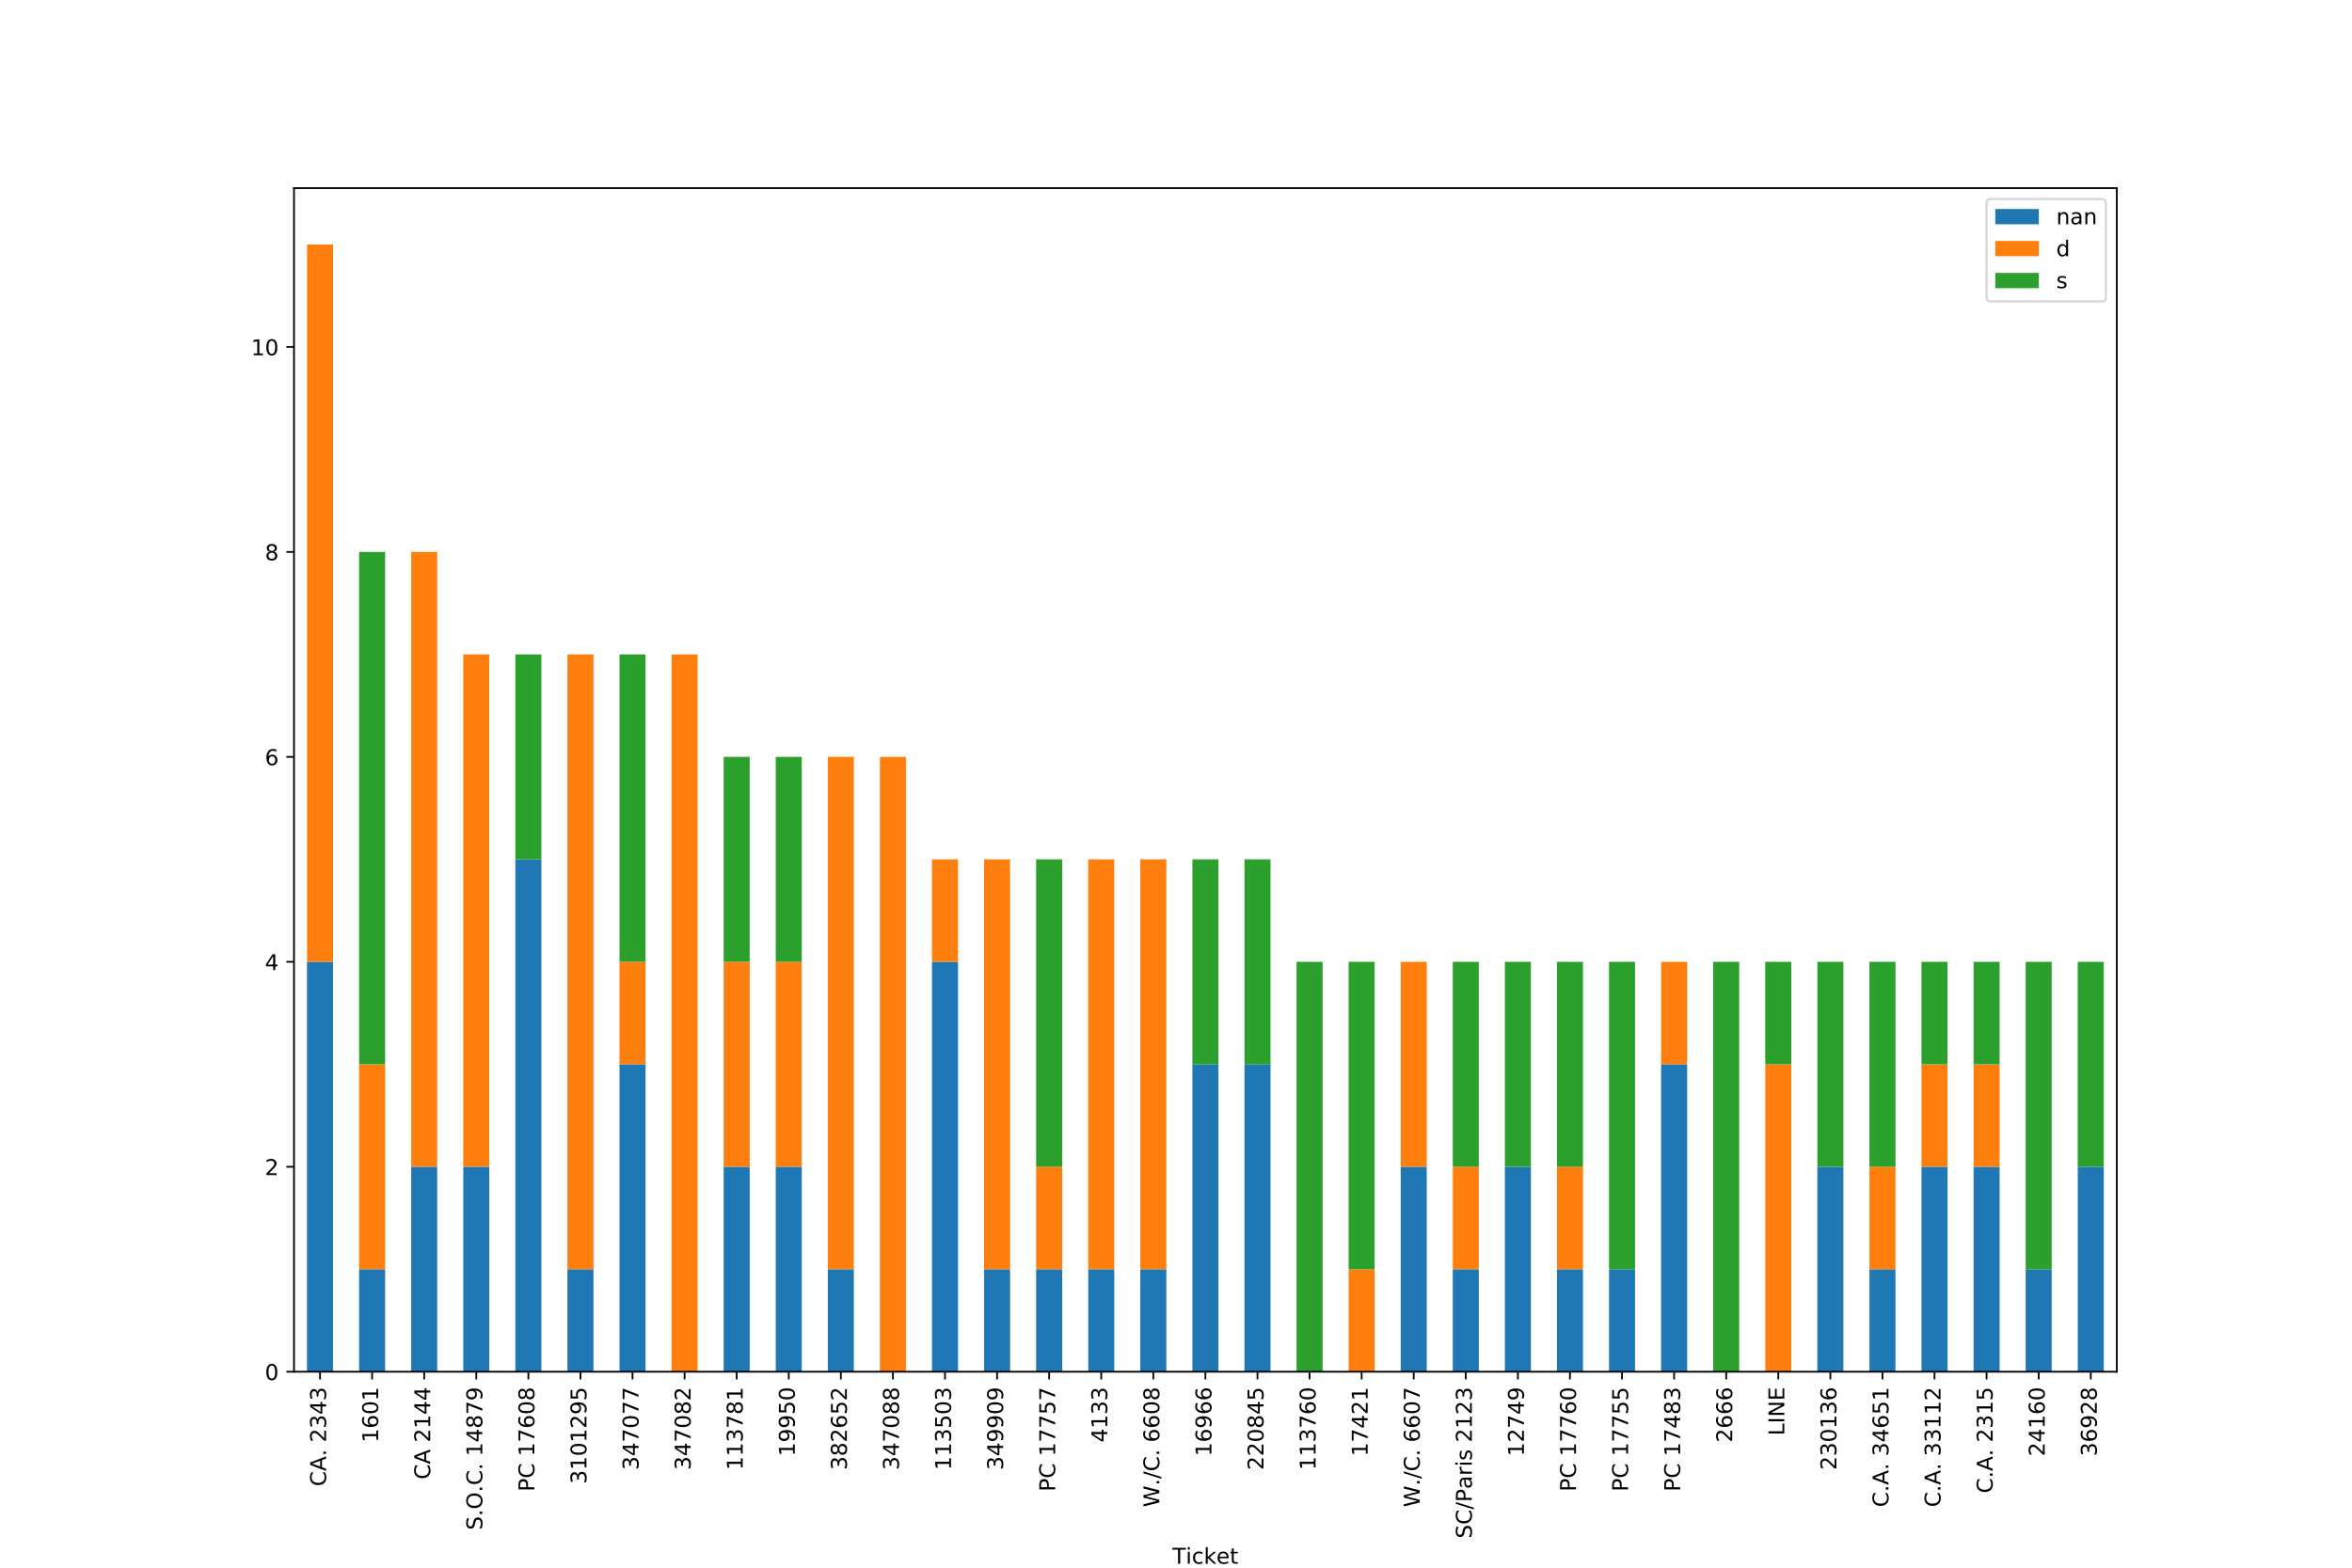 <?xml version="1.0" encoding="utf-8" standalone="no"?>
<!DOCTYPE svg PUBLIC "-//W3C//DTD SVG 1.1//EN"
  "http://www.w3.org/Graphics/SVG/1.1/DTD/svg11.dtd">
<!-- Created with matplotlib (https://matplotlib.org/) -->
<svg height="720pt" version="1.1" viewBox="0 0 1080 720" width="1080pt" xmlns="http://www.w3.org/2000/svg" xmlns:xlink="http://www.w3.org/1999/xlink">
 <defs>
  <style type="text/css">
*{stroke-linecap:butt;stroke-linejoin:round;}
  </style>
 </defs>
 <g id="figure_1">
  <g id="patch_1">
   <path d="M 0 720 
L 1080 720 
L 1080 0 
L 0 0 
z
" style="fill:#ffffff;"/>
  </g>
  <g id="axes_1">
   <g id="patch_2">
    <path d="M 135 630 
L 972 630 
L 972 86.4 
L 135 86.4 
z
" style="fill:#ffffff;"/>
   </g>
   <g id="patch_3">
    <path clip-path="url(#peeee3bb994)" d="M 140.979 630 
L 152.936 630 
L 152.936 441.74 
L 140.979 441.74 
z
" style="fill:#1f77b4;"/>
   </g>
   <g id="patch_4">
    <path clip-path="url(#peeee3bb994)" d="M 164.893 630 
L 176.85 630 
L 176.85 582.935 
L 164.893 582.935 
z
" style="fill:#1f77b4;"/>
   </g>
   <g id="patch_5">
    <path clip-path="url(#peeee3bb994)" d="M 188.807 630 
L 200.764 630 
L 200.764 535.87 
L 188.807 535.87 
z
" style="fill:#1f77b4;"/>
   </g>
   <g id="patch_6">
    <path clip-path="url(#peeee3bb994)" d="M 212.721 630 
L 224.679 630 
L 224.679 535.87 
L 212.721 535.87 
z
" style="fill:#1f77b4;"/>
   </g>
   <g id="patch_7">
    <path clip-path="url(#peeee3bb994)" d="M 236.636 630 
L 248.593 630 
L 248.593 394.675 
L 236.636 394.675 
z
" style="fill:#1f77b4;"/>
   </g>
   <g id="patch_8">
    <path clip-path="url(#peeee3bb994)" d="M 260.55 630 
L 272.507 630 
L 272.507 582.935 
L 260.55 582.935 
z
" style="fill:#1f77b4;"/>
   </g>
   <g id="patch_9">
    <path clip-path="url(#peeee3bb994)" d="M 284.464 630 
L 296.421 630 
L 296.421 488.805 
L 284.464 488.805 
z
" style="fill:#1f77b4;"/>
   </g>
   <g id="patch_10">
    <path clip-path="url(#peeee3bb994)" d="M 308.379 630 
L 320.336 630 
L 320.336 630 
L 308.379 630 
z
" style="fill:#1f77b4;"/>
   </g>
   <g id="patch_11">
    <path clip-path="url(#peeee3bb994)" d="M 332.293 630 
L 344.25 630 
L 344.25 535.87 
L 332.293 535.87 
z
" style="fill:#1f77b4;"/>
   </g>
   <g id="patch_12">
    <path clip-path="url(#peeee3bb994)" d="M 356.207 630 
L 368.164 630 
L 368.164 535.87 
L 356.207 535.87 
z
" style="fill:#1f77b4;"/>
   </g>
   <g id="patch_13">
    <path clip-path="url(#peeee3bb994)" d="M 380.121 630 
L 392.079 630 
L 392.079 582.935 
L 380.121 582.935 
z
" style="fill:#1f77b4;"/>
   </g>
   <g id="patch_14">
    <path clip-path="url(#peeee3bb994)" d="M 404.036 630 
L 415.993 630 
L 415.993 630 
L 404.036 630 
z
" style="fill:#1f77b4;"/>
   </g>
   <g id="patch_15">
    <path clip-path="url(#peeee3bb994)" d="M 427.95 630 
L 439.907 630 
L 439.907 441.74 
L 427.95 441.74 
z
" style="fill:#1f77b4;"/>
   </g>
   <g id="patch_16">
    <path clip-path="url(#peeee3bb994)" d="M 451.864 630 
L 463.821 630 
L 463.821 582.935 
L 451.864 582.935 
z
" style="fill:#1f77b4;"/>
   </g>
   <g id="patch_17">
    <path clip-path="url(#peeee3bb994)" d="M 475.779 630 
L 487.736 630 
L 487.736 582.935 
L 475.779 582.935 
z
" style="fill:#1f77b4;"/>
   </g>
   <g id="patch_18">
    <path clip-path="url(#peeee3bb994)" d="M 499.693 630 
L 511.65 630 
L 511.65 582.935 
L 499.693 582.935 
z
" style="fill:#1f77b4;"/>
   </g>
   <g id="patch_19">
    <path clip-path="url(#peeee3bb994)" d="M 523.607 630 
L 535.564 630 
L 535.564 582.935 
L 523.607 582.935 
z
" style="fill:#1f77b4;"/>
   </g>
   <g id="patch_20">
    <path clip-path="url(#peeee3bb994)" d="M 547.521 630 
L 559.479 630 
L 559.479 488.805 
L 547.521 488.805 
z
" style="fill:#1f77b4;"/>
   </g>
   <g id="patch_21">
    <path clip-path="url(#peeee3bb994)" d="M 571.436 630 
L 583.393 630 
L 583.393 488.805 
L 571.436 488.805 
z
" style="fill:#1f77b4;"/>
   </g>
   <g id="patch_22">
    <path clip-path="url(#peeee3bb994)" d="M 595.35 630 
L 607.307 630 
L 607.307 630 
L 595.35 630 
z
" style="fill:#1f77b4;"/>
   </g>
   <g id="patch_23">
    <path clip-path="url(#peeee3bb994)" d="M 619.264 630 
L 631.221 630 
L 631.221 630 
L 619.264 630 
z
" style="fill:#1f77b4;"/>
   </g>
   <g id="patch_24">
    <path clip-path="url(#peeee3bb994)" d="M 643.179 630 
L 655.136 630 
L 655.136 535.87 
L 643.179 535.87 
z
" style="fill:#1f77b4;"/>
   </g>
   <g id="patch_25">
    <path clip-path="url(#peeee3bb994)" d="M 667.093 630 
L 679.05 630 
L 679.05 582.935 
L 667.093 582.935 
z
" style="fill:#1f77b4;"/>
   </g>
   <g id="patch_26">
    <path clip-path="url(#peeee3bb994)" d="M 691.007 630 
L 702.964 630 
L 702.964 535.87 
L 691.007 535.87 
z
" style="fill:#1f77b4;"/>
   </g>
   <g id="patch_27">
    <path clip-path="url(#peeee3bb994)" d="M 714.921 630 
L 726.879 630 
L 726.879 582.935 
L 714.921 582.935 
z
" style="fill:#1f77b4;"/>
   </g>
   <g id="patch_28">
    <path clip-path="url(#peeee3bb994)" d="M 738.836 630 
L 750.793 630 
L 750.793 582.935 
L 738.836 582.935 
z
" style="fill:#1f77b4;"/>
   </g>
   <g id="patch_29">
    <path clip-path="url(#peeee3bb994)" d="M 762.75 630 
L 774.707 630 
L 774.707 488.805 
L 762.75 488.805 
z
" style="fill:#1f77b4;"/>
   </g>
   <g id="patch_30">
    <path clip-path="url(#peeee3bb994)" d="M 786.664 630 
L 798.621 630 
L 798.621 630 
L 786.664 630 
z
" style="fill:#1f77b4;"/>
   </g>
   <g id="patch_31">
    <path clip-path="url(#peeee3bb994)" d="M 810.579 630 
L 822.536 630 
L 822.536 630 
L 810.579 630 
z
" style="fill:#1f77b4;"/>
   </g>
   <g id="patch_32">
    <path clip-path="url(#peeee3bb994)" d="M 834.493 630 
L 846.45 630 
L 846.45 535.87 
L 834.493 535.87 
z
" style="fill:#1f77b4;"/>
   </g>
   <g id="patch_33">
    <path clip-path="url(#peeee3bb994)" d="M 858.407 630 
L 870.364 630 
L 870.364 582.935 
L 858.407 582.935 
z
" style="fill:#1f77b4;"/>
   </g>
   <g id="patch_34">
    <path clip-path="url(#peeee3bb994)" d="M 882.321 630 
L 894.279 630 
L 894.279 535.87 
L 882.321 535.87 
z
" style="fill:#1f77b4;"/>
   </g>
   <g id="patch_35">
    <path clip-path="url(#peeee3bb994)" d="M 906.236 630 
L 918.193 630 
L 918.193 535.87 
L 906.236 535.87 
z
" style="fill:#1f77b4;"/>
   </g>
   <g id="patch_36">
    <path clip-path="url(#peeee3bb994)" d="M 930.15 630 
L 942.107 630 
L 942.107 582.935 
L 930.15 582.935 
z
" style="fill:#1f77b4;"/>
   </g>
   <g id="patch_37">
    <path clip-path="url(#peeee3bb994)" d="M 954.064 630 
L 966.021 630 
L 966.021 535.87 
L 954.064 535.87 
z
" style="fill:#1f77b4;"/>
   </g>
   <g id="patch_38">
    <path clip-path="url(#peeee3bb994)" d="M 140.979 441.74 
L 152.936 441.74 
L 152.936 112.286 
L 140.979 112.286 
z
" style="fill:#ff7f0e;"/>
   </g>
   <g id="patch_39">
    <path clip-path="url(#peeee3bb994)" d="M 164.893 582.935 
L 176.85 582.935 
L 176.85 488.805 
L 164.893 488.805 
z
" style="fill:#ff7f0e;"/>
   </g>
   <g id="patch_40">
    <path clip-path="url(#peeee3bb994)" d="M 188.807 535.87 
L 200.764 535.87 
L 200.764 253.481 
L 188.807 253.481 
z
" style="fill:#ff7f0e;"/>
   </g>
   <g id="patch_41">
    <path clip-path="url(#peeee3bb994)" d="M 212.721 535.87 
L 224.679 535.87 
L 224.679 300.545 
L 212.721 300.545 
z
" style="fill:#ff7f0e;"/>
   </g>
   <g id="patch_42">
    <path clip-path="url(#peeee3bb994)" d="M 236.636 630 
L 248.593 630 
L 248.593 630 
L 236.636 630 
z
" style="fill:#ff7f0e;"/>
   </g>
   <g id="patch_43">
    <path clip-path="url(#peeee3bb994)" d="M 260.55 582.935 
L 272.507 582.935 
L 272.507 300.545 
L 260.55 300.545 
z
" style="fill:#ff7f0e;"/>
   </g>
   <g id="patch_44">
    <path clip-path="url(#peeee3bb994)" d="M 284.464 488.805 
L 296.421 488.805 
L 296.421 441.74 
L 284.464 441.74 
z
" style="fill:#ff7f0e;"/>
   </g>
   <g id="patch_45">
    <path clip-path="url(#peeee3bb994)" d="M 308.379 630 
L 320.336 630 
L 320.336 300.545 
L 308.379 300.545 
z
" style="fill:#ff7f0e;"/>
   </g>
   <g id="patch_46">
    <path clip-path="url(#peeee3bb994)" d="M 332.293 535.87 
L 344.25 535.87 
L 344.25 441.74 
L 332.293 441.74 
z
" style="fill:#ff7f0e;"/>
   </g>
   <g id="patch_47">
    <path clip-path="url(#peeee3bb994)" d="M 356.207 535.87 
L 368.164 535.87 
L 368.164 441.74 
L 356.207 441.74 
z
" style="fill:#ff7f0e;"/>
   </g>
   <g id="patch_48">
    <path clip-path="url(#peeee3bb994)" d="M 380.121 582.935 
L 392.079 582.935 
L 392.079 347.61 
L 380.121 347.61 
z
" style="fill:#ff7f0e;"/>
   </g>
   <g id="patch_49">
    <path clip-path="url(#peeee3bb994)" d="M 404.036 630 
L 415.993 630 
L 415.993 347.61 
L 404.036 347.61 
z
" style="fill:#ff7f0e;"/>
   </g>
   <g id="patch_50">
    <path clip-path="url(#peeee3bb994)" d="M 427.95 441.74 
L 439.907 441.74 
L 439.907 394.675 
L 427.95 394.675 
z
" style="fill:#ff7f0e;"/>
   </g>
   <g id="patch_51">
    <path clip-path="url(#peeee3bb994)" d="M 451.864 582.935 
L 463.821 582.935 
L 463.821 394.675 
L 451.864 394.675 
z
" style="fill:#ff7f0e;"/>
   </g>
   <g id="patch_52">
    <path clip-path="url(#peeee3bb994)" d="M 475.779 582.935 
L 487.736 582.935 
L 487.736 535.87 
L 475.779 535.87 
z
" style="fill:#ff7f0e;"/>
   </g>
   <g id="patch_53">
    <path clip-path="url(#peeee3bb994)" d="M 499.693 582.935 
L 511.65 582.935 
L 511.65 394.675 
L 499.693 394.675 
z
" style="fill:#ff7f0e;"/>
   </g>
   <g id="patch_54">
    <path clip-path="url(#peeee3bb994)" d="M 523.607 582.935 
L 535.564 582.935 
L 535.564 394.675 
L 523.607 394.675 
z
" style="fill:#ff7f0e;"/>
   </g>
   <g id="patch_55">
    <path clip-path="url(#peeee3bb994)" d="M 547.521 630 
L 559.479 630 
L 559.479 630 
L 547.521 630 
z
" style="fill:#ff7f0e;"/>
   </g>
   <g id="patch_56">
    <path clip-path="url(#peeee3bb994)" d="M 571.436 630 
L 583.393 630 
L 583.393 630 
L 571.436 630 
z
" style="fill:#ff7f0e;"/>
   </g>
   <g id="patch_57">
    <path clip-path="url(#peeee3bb994)" d="M 595.35 630 
L 607.307 630 
L 607.307 630 
L 595.35 630 
z
" style="fill:#ff7f0e;"/>
   </g>
   <g id="patch_58">
    <path clip-path="url(#peeee3bb994)" d="M 619.264 630 
L 631.221 630 
L 631.221 582.935 
L 619.264 582.935 
z
" style="fill:#ff7f0e;"/>
   </g>
   <g id="patch_59">
    <path clip-path="url(#peeee3bb994)" d="M 643.179 535.87 
L 655.136 535.87 
L 655.136 441.74 
L 643.179 441.74 
z
" style="fill:#ff7f0e;"/>
   </g>
   <g id="patch_60">
    <path clip-path="url(#peeee3bb994)" d="M 667.093 582.935 
L 679.05 582.935 
L 679.05 535.87 
L 667.093 535.87 
z
" style="fill:#ff7f0e;"/>
   </g>
   <g id="patch_61">
    <path clip-path="url(#peeee3bb994)" d="M 691.007 630 
L 702.964 630 
L 702.964 630 
L 691.007 630 
z
" style="fill:#ff7f0e;"/>
   </g>
   <g id="patch_62">
    <path clip-path="url(#peeee3bb994)" d="M 714.921 582.935 
L 726.879 582.935 
L 726.879 535.87 
L 714.921 535.87 
z
" style="fill:#ff7f0e;"/>
   </g>
   <g id="patch_63">
    <path clip-path="url(#peeee3bb994)" d="M 738.836 630 
L 750.793 630 
L 750.793 630 
L 738.836 630 
z
" style="fill:#ff7f0e;"/>
   </g>
   <g id="patch_64">
    <path clip-path="url(#peeee3bb994)" d="M 762.75 488.805 
L 774.707 488.805 
L 774.707 441.74 
L 762.75 441.74 
z
" style="fill:#ff7f0e;"/>
   </g>
   <g id="patch_65">
    <path clip-path="url(#peeee3bb994)" d="M 786.664 630 
L 798.621 630 
L 798.621 630 
L 786.664 630 
z
" style="fill:#ff7f0e;"/>
   </g>
   <g id="patch_66">
    <path clip-path="url(#peeee3bb994)" d="M 810.579 630 
L 822.536 630 
L 822.536 488.805 
L 810.579 488.805 
z
" style="fill:#ff7f0e;"/>
   </g>
   <g id="patch_67">
    <path clip-path="url(#peeee3bb994)" d="M 834.493 630 
L 846.45 630 
L 846.45 630 
L 834.493 630 
z
" style="fill:#ff7f0e;"/>
   </g>
   <g id="patch_68">
    <path clip-path="url(#peeee3bb994)" d="M 858.407 582.935 
L 870.364 582.935 
L 870.364 535.87 
L 858.407 535.87 
z
" style="fill:#ff7f0e;"/>
   </g>
   <g id="patch_69">
    <path clip-path="url(#peeee3bb994)" d="M 882.321 535.87 
L 894.279 535.87 
L 894.279 488.805 
L 882.321 488.805 
z
" style="fill:#ff7f0e;"/>
   </g>
   <g id="patch_70">
    <path clip-path="url(#peeee3bb994)" d="M 906.236 535.87 
L 918.193 535.87 
L 918.193 488.805 
L 906.236 488.805 
z
" style="fill:#ff7f0e;"/>
   </g>
   <g id="patch_71">
    <path clip-path="url(#peeee3bb994)" d="M 930.15 630 
L 942.107 630 
L 942.107 630 
L 930.15 630 
z
" style="fill:#ff7f0e;"/>
   </g>
   <g id="patch_72">
    <path clip-path="url(#peeee3bb994)" d="M 954.064 630 
L 966.021 630 
L 966.021 630 
L 954.064 630 
z
" style="fill:#ff7f0e;"/>
   </g>
   <g id="patch_73">
    <path clip-path="url(#peeee3bb994)" d="M 140.979 630 
L 152.936 630 
L 152.936 630 
L 140.979 630 
z
" style="fill:#2ca02c;"/>
   </g>
   <g id="patch_74">
    <path clip-path="url(#peeee3bb994)" d="M 164.893 488.805 
L 176.85 488.805 
L 176.85 253.481 
L 164.893 253.481 
z
" style="fill:#2ca02c;"/>
   </g>
   <g id="patch_75">
    <path clip-path="url(#peeee3bb994)" d="M 188.807 630 
L 200.764 630 
L 200.764 630 
L 188.807 630 
z
" style="fill:#2ca02c;"/>
   </g>
   <g id="patch_76">
    <path clip-path="url(#peeee3bb994)" d="M 212.721 630 
L 224.679 630 
L 224.679 630 
L 212.721 630 
z
" style="fill:#2ca02c;"/>
   </g>
   <g id="patch_77">
    <path clip-path="url(#peeee3bb994)" d="M 236.636 394.675 
L 248.593 394.675 
L 248.593 300.545 
L 236.636 300.545 
z
" style="fill:#2ca02c;"/>
   </g>
   <g id="patch_78">
    <path clip-path="url(#peeee3bb994)" d="M 260.55 630 
L 272.507 630 
L 272.507 630 
L 260.55 630 
z
" style="fill:#2ca02c;"/>
   </g>
   <g id="patch_79">
    <path clip-path="url(#peeee3bb994)" d="M 284.464 441.74 
L 296.421 441.74 
L 296.421 300.545 
L 284.464 300.545 
z
" style="fill:#2ca02c;"/>
   </g>
   <g id="patch_80">
    <path clip-path="url(#peeee3bb994)" d="M 308.379 630 
L 320.336 630 
L 320.336 630 
L 308.379 630 
z
" style="fill:#2ca02c;"/>
   </g>
   <g id="patch_81">
    <path clip-path="url(#peeee3bb994)" d="M 332.293 441.74 
L 344.25 441.74 
L 344.25 347.61 
L 332.293 347.61 
z
" style="fill:#2ca02c;"/>
   </g>
   <g id="patch_82">
    <path clip-path="url(#peeee3bb994)" d="M 356.207 441.74 
L 368.164 441.74 
L 368.164 347.61 
L 356.207 347.61 
z
" style="fill:#2ca02c;"/>
   </g>
   <g id="patch_83">
    <path clip-path="url(#peeee3bb994)" d="M 380.121 630 
L 392.079 630 
L 392.079 630 
L 380.121 630 
z
" style="fill:#2ca02c;"/>
   </g>
   <g id="patch_84">
    <path clip-path="url(#peeee3bb994)" d="M 404.036 630 
L 415.993 630 
L 415.993 630 
L 404.036 630 
z
" style="fill:#2ca02c;"/>
   </g>
   <g id="patch_85">
    <path clip-path="url(#peeee3bb994)" d="M 427.95 630 
L 439.907 630 
L 439.907 630 
L 427.95 630 
z
" style="fill:#2ca02c;"/>
   </g>
   <g id="patch_86">
    <path clip-path="url(#peeee3bb994)" d="M 451.864 630 
L 463.821 630 
L 463.821 630 
L 451.864 630 
z
" style="fill:#2ca02c;"/>
   </g>
   <g id="patch_87">
    <path clip-path="url(#peeee3bb994)" d="M 475.779 535.87 
L 487.736 535.87 
L 487.736 394.675 
L 475.779 394.675 
z
" style="fill:#2ca02c;"/>
   </g>
   <g id="patch_88">
    <path clip-path="url(#peeee3bb994)" d="M 499.693 630 
L 511.65 630 
L 511.65 630 
L 499.693 630 
z
" style="fill:#2ca02c;"/>
   </g>
   <g id="patch_89">
    <path clip-path="url(#peeee3bb994)" d="M 523.607 630 
L 535.564 630 
L 535.564 630 
L 523.607 630 
z
" style="fill:#2ca02c;"/>
   </g>
   <g id="patch_90">
    <path clip-path="url(#peeee3bb994)" d="M 547.521 488.805 
L 559.479 488.805 
L 559.479 394.675 
L 547.521 394.675 
z
" style="fill:#2ca02c;"/>
   </g>
   <g id="patch_91">
    <path clip-path="url(#peeee3bb994)" d="M 571.436 488.805 
L 583.393 488.805 
L 583.393 394.675 
L 571.436 394.675 
z
" style="fill:#2ca02c;"/>
   </g>
   <g id="patch_92">
    <path clip-path="url(#peeee3bb994)" d="M 595.35 630 
L 607.307 630 
L 607.307 441.74 
L 595.35 441.74 
z
" style="fill:#2ca02c;"/>
   </g>
   <g id="patch_93">
    <path clip-path="url(#peeee3bb994)" d="M 619.264 582.935 
L 631.221 582.935 
L 631.221 441.74 
L 619.264 441.74 
z
" style="fill:#2ca02c;"/>
   </g>
   <g id="patch_94">
    <path clip-path="url(#peeee3bb994)" d="M 643.179 630 
L 655.136 630 
L 655.136 630 
L 643.179 630 
z
" style="fill:#2ca02c;"/>
   </g>
   <g id="patch_95">
    <path clip-path="url(#peeee3bb994)" d="M 667.093 535.87 
L 679.05 535.87 
L 679.05 441.74 
L 667.093 441.74 
z
" style="fill:#2ca02c;"/>
   </g>
   <g id="patch_96">
    <path clip-path="url(#peeee3bb994)" d="M 691.007 535.87 
L 702.964 535.87 
L 702.964 441.74 
L 691.007 441.74 
z
" style="fill:#2ca02c;"/>
   </g>
   <g id="patch_97">
    <path clip-path="url(#peeee3bb994)" d="M 714.921 535.87 
L 726.879 535.87 
L 726.879 441.74 
L 714.921 441.74 
z
" style="fill:#2ca02c;"/>
   </g>
   <g id="patch_98">
    <path clip-path="url(#peeee3bb994)" d="M 738.836 582.935 
L 750.793 582.935 
L 750.793 441.74 
L 738.836 441.74 
z
" style="fill:#2ca02c;"/>
   </g>
   <g id="patch_99">
    <path clip-path="url(#peeee3bb994)" d="M 762.75 630 
L 774.707 630 
L 774.707 630 
L 762.75 630 
z
" style="fill:#2ca02c;"/>
   </g>
   <g id="patch_100">
    <path clip-path="url(#peeee3bb994)" d="M 786.664 630 
L 798.621 630 
L 798.621 441.74 
L 786.664 441.74 
z
" style="fill:#2ca02c;"/>
   </g>
   <g id="patch_101">
    <path clip-path="url(#peeee3bb994)" d="M 810.579 488.805 
L 822.536 488.805 
L 822.536 441.74 
L 810.579 441.74 
z
" style="fill:#2ca02c;"/>
   </g>
   <g id="patch_102">
    <path clip-path="url(#peeee3bb994)" d="M 834.493 535.87 
L 846.45 535.87 
L 846.45 441.74 
L 834.493 441.74 
z
" style="fill:#2ca02c;"/>
   </g>
   <g id="patch_103">
    <path clip-path="url(#peeee3bb994)" d="M 858.407 535.87 
L 870.364 535.87 
L 870.364 441.74 
L 858.407 441.74 
z
" style="fill:#2ca02c;"/>
   </g>
   <g id="patch_104">
    <path clip-path="url(#peeee3bb994)" d="M 882.321 488.805 
L 894.279 488.805 
L 894.279 441.74 
L 882.321 441.74 
z
" style="fill:#2ca02c;"/>
   </g>
   <g id="patch_105">
    <path clip-path="url(#peeee3bb994)" d="M 906.236 488.805 
L 918.193 488.805 
L 918.193 441.74 
L 906.236 441.74 
z
" style="fill:#2ca02c;"/>
   </g>
   <g id="patch_106">
    <path clip-path="url(#peeee3bb994)" d="M 930.15 582.935 
L 942.107 582.935 
L 942.107 441.74 
L 930.15 441.74 
z
" style="fill:#2ca02c;"/>
   </g>
   <g id="patch_107">
    <path clip-path="url(#peeee3bb994)" d="M 954.064 535.87 
L 966.021 535.87 
L 966.021 441.74 
L 954.064 441.74 
z
" style="fill:#2ca02c;"/>
   </g>
   <g id="matplotlib.axis_1">
    <g id="xtick_1">
     <g id="line2d_1">
      <defs>
       <path d="M 0 0 
L 0 3.5 
" id="m4a9b3bbbd6" style="stroke:#000000;stroke-width:0.8;"/>
      </defs>
      <g>
       <use style="stroke:#000000;stroke-width:0.8;" x="146.957" xlink:href="#m4a9b3bbbd6" y="630"/>
      </g>
     </g>
     <g id="text_1">
      <!-- CA. 2343 -->
      <defs>
       <path d="M 64.406 67.281 
L 64.406 56.891 
Q 59.422 61.531 53.781 63.812 
Q 48.141 66.109 41.797 66.109 
Q 29.297 66.109 22.656 58.469 
Q 16.016 50.828 16.016 36.375 
Q 16.016 21.969 22.656 14.328 
Q 29.297 6.688 41.797 6.688 
Q 48.141 6.688 53.781 8.984 
Q 59.422 11.281 64.406 15.922 
L 64.406 5.609 
Q 59.234 2.094 53.438 0.328 
Q 47.656 -1.422 41.219 -1.422 
Q 24.656 -1.422 15.125 8.703 
Q 5.609 18.844 5.609 36.375 
Q 5.609 53.953 15.125 64.078 
Q 24.656 74.219 41.219 74.219 
Q 47.75 74.219 53.531 72.484 
Q 59.328 70.75 64.406 67.281 
z
" id="DejaVuSans-67"/>
       <path d="M 34.188 63.188 
L 20.797 26.906 
L 47.609 26.906 
z
M 28.609 72.906 
L 39.797 72.906 
L 67.578 0 
L 57.328 0 
L 50.688 18.703 
L 17.828 18.703 
L 11.188 0 
L 0.781 0 
z
" id="DejaVuSans-65"/>
       <path d="M 10.688 12.406 
L 21 12.406 
L 21 0 
L 10.688 0 
z
" id="DejaVuSans-46"/>
       <path id="DejaVuSans-32"/>
       <path d="M 19.188 8.297 
L 53.609 8.297 
L 53.609 0 
L 7.328 0 
L 7.328 8.297 
Q 12.938 14.109 22.625 23.891 
Q 32.328 33.688 34.812 36.531 
Q 39.547 41.844 41.422 45.531 
Q 43.312 49.219 43.312 52.781 
Q 43.312 58.594 39.234 62.25 
Q 35.156 65.922 28.609 65.922 
Q 23.969 65.922 18.812 64.312 
Q 13.672 62.703 7.812 59.422 
L 7.812 69.391 
Q 13.766 71.781 18.938 73 
Q 24.125 74.219 28.422 74.219 
Q 39.75 74.219 46.484 68.547 
Q 53.219 62.891 53.219 53.422 
Q 53.219 48.922 51.531 44.891 
Q 49.859 40.875 45.406 35.406 
Q 44.188 33.984 37.641 27.219 
Q 31.109 20.453 19.188 8.297 
z
" id="DejaVuSans-50"/>
       <path d="M 40.578 39.312 
Q 47.656 37.797 51.625 33 
Q 55.609 28.219 55.609 21.188 
Q 55.609 10.406 48.188 4.484 
Q 40.766 -1.422 27.094 -1.422 
Q 22.516 -1.422 17.656 -0.516 
Q 12.797 0.391 7.625 2.203 
L 7.625 11.719 
Q 11.719 9.328 16.594 8.109 
Q 21.484 6.891 26.812 6.891 
Q 36.078 6.891 40.938 10.547 
Q 45.797 14.203 45.797 21.188 
Q 45.797 27.641 41.281 31.266 
Q 36.766 34.906 28.719 34.906 
L 20.219 34.906 
L 20.219 43.016 
L 29.109 43.016 
Q 36.375 43.016 40.234 45.922 
Q 44.094 48.828 44.094 54.297 
Q 44.094 59.906 40.109 62.906 
Q 36.141 65.922 28.719 65.922 
Q 24.656 65.922 20.016 65.031 
Q 15.375 64.156 9.812 62.312 
L 9.812 71.094 
Q 15.438 72.656 20.344 73.438 
Q 25.25 74.219 29.594 74.219 
Q 40.828 74.219 47.359 69.109 
Q 53.906 64.016 53.906 55.328 
Q 53.906 49.266 50.438 45.094 
Q 46.969 40.922 40.578 39.312 
z
" id="DejaVuSans-51"/>
       <path d="M 37.797 64.312 
L 12.891 25.391 
L 37.797 25.391 
z
M 35.203 72.906 
L 47.609 72.906 
L 47.609 25.391 
L 58.016 25.391 
L 58.016 17.188 
L 47.609 17.188 
L 47.609 0 
L 37.797 0 
L 37.797 17.188 
L 4.891 17.188 
L 4.891 26.703 
z
" id="DejaVuSans-52"/>
      </defs>
      <g transform="translate(149.717 682.628)rotate(-90)scale(0.1 -0.1)">
       <use xlink:href="#DejaVuSans-67"/>
       <use x="69.824" xlink:href="#DejaVuSans-65"/>
       <use x="138.217" xlink:href="#DejaVuSans-46"/>
       <use x="170.004" xlink:href="#DejaVuSans-32"/>
       <use x="201.791" xlink:href="#DejaVuSans-50"/>
       <use x="265.414" xlink:href="#DejaVuSans-51"/>
       <use x="329.037" xlink:href="#DejaVuSans-52"/>
       <use x="392.66" xlink:href="#DejaVuSans-51"/>
      </g>
     </g>
    </g>
    <g id="xtick_2">
     <g id="line2d_2">
      <g>
       <use style="stroke:#000000;stroke-width:0.8;" x="170.871" xlink:href="#m4a9b3bbbd6" y="630"/>
      </g>
     </g>
     <g id="text_2">
      <!-- 1601 -->
      <defs>
       <path d="M 12.406 8.297 
L 28.516 8.297 
L 28.516 63.922 
L 10.984 60.406 
L 10.984 69.391 
L 28.422 72.906 
L 38.281 72.906 
L 38.281 8.297 
L 54.391 8.297 
L 54.391 0 
L 12.406 0 
z
" id="DejaVuSans-49"/>
       <path d="M 33.016 40.375 
Q 26.375 40.375 22.484 35.828 
Q 18.609 31.297 18.609 23.391 
Q 18.609 15.531 22.484 10.953 
Q 26.375 6.391 33.016 6.391 
Q 39.656 6.391 43.531 10.953 
Q 47.406 15.531 47.406 23.391 
Q 47.406 31.297 43.531 35.828 
Q 39.656 40.375 33.016 40.375 
z
M 52.594 71.297 
L 52.594 62.312 
Q 48.875 64.062 45.094 64.984 
Q 41.312 65.922 37.594 65.922 
Q 27.828 65.922 22.672 59.328 
Q 17.531 52.734 16.797 39.406 
Q 19.672 43.656 24.016 45.922 
Q 28.375 48.188 33.594 48.188 
Q 44.578 48.188 50.953 41.516 
Q 57.328 34.859 57.328 23.391 
Q 57.328 12.156 50.688 5.359 
Q 44.047 -1.422 33.016 -1.422 
Q 20.359 -1.422 13.672 8.266 
Q 6.984 17.969 6.984 36.375 
Q 6.984 53.656 15.188 63.938 
Q 23.391 74.219 37.203 74.219 
Q 40.922 74.219 44.703 73.484 
Q 48.484 72.75 52.594 71.297 
z
" id="DejaVuSans-54"/>
       <path d="M 31.781 66.406 
Q 24.172 66.406 20.328 58.906 
Q 16.5 51.422 16.5 36.375 
Q 16.5 21.391 20.328 13.891 
Q 24.172 6.391 31.781 6.391 
Q 39.453 6.391 43.281 13.891 
Q 47.125 21.391 47.125 36.375 
Q 47.125 51.422 43.281 58.906 
Q 39.453 66.406 31.781 66.406 
z
M 31.781 74.219 
Q 44.047 74.219 50.516 64.516 
Q 56.984 54.828 56.984 36.375 
Q 56.984 17.969 50.516 8.266 
Q 44.047 -1.422 31.781 -1.422 
Q 19.531 -1.422 13.062 8.266 
Q 6.594 17.969 6.594 36.375 
Q 6.594 54.828 13.062 64.516 
Q 19.531 74.219 31.781 74.219 
z
" id="DejaVuSans-48"/>
      </defs>
      <g transform="translate(173.631 662.45)rotate(-90)scale(0.1 -0.1)">
       <use xlink:href="#DejaVuSans-49"/>
       <use x="63.623" xlink:href="#DejaVuSans-54"/>
       <use x="127.246" xlink:href="#DejaVuSans-48"/>
       <use x="190.869" xlink:href="#DejaVuSans-49"/>
      </g>
     </g>
    </g>
    <g id="xtick_3">
     <g id="line2d_3">
      <g>
       <use style="stroke:#000000;stroke-width:0.8;" x="194.786" xlink:href="#m4a9b3bbbd6" y="630"/>
      </g>
     </g>
     <g id="text_3">
      <!-- CA 2144 -->
      <g transform="translate(197.545 679.452)rotate(-90)scale(0.1 -0.1)">
       <use xlink:href="#DejaVuSans-67"/>
       <use x="69.824" xlink:href="#DejaVuSans-65"/>
       <use x="138.232" xlink:href="#DejaVuSans-32"/>
       <use x="170.02" xlink:href="#DejaVuSans-50"/>
       <use x="233.643" xlink:href="#DejaVuSans-49"/>
       <use x="297.266" xlink:href="#DejaVuSans-52"/>
       <use x="360.889" xlink:href="#DejaVuSans-52"/>
      </g>
     </g>
    </g>
    <g id="xtick_4">
     <g id="line2d_4">
      <g>
       <use style="stroke:#000000;stroke-width:0.8;" x="218.7" xlink:href="#m4a9b3bbbd6" y="630"/>
      </g>
     </g>
     <g id="text_4">
      <!-- S.O.C. 14879 -->
      <defs>
       <path d="M 53.516 70.516 
L 53.516 60.891 
Q 47.906 63.578 42.922 64.891 
Q 37.938 66.219 33.297 66.219 
Q 25.25 66.219 20.875 63.094 
Q 16.5 59.969 16.5 54.203 
Q 16.5 49.359 19.406 46.891 
Q 22.312 44.438 30.422 42.922 
L 36.375 41.703 
Q 47.406 39.594 52.656 34.297 
Q 57.906 29 57.906 20.125 
Q 57.906 9.516 50.797 4.047 
Q 43.703 -1.422 29.984 -1.422 
Q 24.812 -1.422 18.969 -0.25 
Q 13.141 0.922 6.891 3.219 
L 6.891 13.375 
Q 12.891 10.016 18.656 8.297 
Q 24.422 6.594 29.984 6.594 
Q 38.422 6.594 43.016 9.906 
Q 47.609 13.234 47.609 19.391 
Q 47.609 24.75 44.312 27.781 
Q 41.016 30.812 33.5 32.328 
L 27.484 33.5 
Q 16.453 35.688 11.516 40.375 
Q 6.594 45.062 6.594 53.422 
Q 6.594 63.094 13.406 68.656 
Q 20.219 74.219 32.172 74.219 
Q 37.312 74.219 42.625 73.281 
Q 47.953 72.359 53.516 70.516 
z
" id="DejaVuSans-83"/>
       <path d="M 39.406 66.219 
Q 28.656 66.219 22.328 58.203 
Q 16.016 50.203 16.016 36.375 
Q 16.016 22.609 22.328 14.594 
Q 28.656 6.594 39.406 6.594 
Q 50.141 6.594 56.422 14.594 
Q 62.703 22.609 62.703 36.375 
Q 62.703 50.203 56.422 58.203 
Q 50.141 66.219 39.406 66.219 
z
M 39.406 74.219 
Q 54.734 74.219 63.906 63.938 
Q 73.094 53.656 73.094 36.375 
Q 73.094 19.141 63.906 8.859 
Q 54.734 -1.422 39.406 -1.422 
Q 24.031 -1.422 14.812 8.828 
Q 5.609 19.094 5.609 36.375 
Q 5.609 53.656 14.812 63.938 
Q 24.031 74.219 39.406 74.219 
z
" id="DejaVuSans-79"/>
       <path d="M 31.781 34.625 
Q 24.75 34.625 20.719 30.859 
Q 16.703 27.094 16.703 20.516 
Q 16.703 13.922 20.719 10.156 
Q 24.75 6.391 31.781 6.391 
Q 38.812 6.391 42.859 10.172 
Q 46.922 13.969 46.922 20.516 
Q 46.922 27.094 42.891 30.859 
Q 38.875 34.625 31.781 34.625 
z
M 21.922 38.812 
Q 15.578 40.375 12.031 44.719 
Q 8.5 49.078 8.5 55.328 
Q 8.5 64.062 14.719 69.141 
Q 20.953 74.219 31.781 74.219 
Q 42.672 74.219 48.875 69.141 
Q 55.078 64.062 55.078 55.328 
Q 55.078 49.078 51.531 44.719 
Q 48 40.375 41.703 38.812 
Q 48.828 37.156 52.797 32.312 
Q 56.781 27.484 56.781 20.516 
Q 56.781 9.906 50.312 4.234 
Q 43.844 -1.422 31.781 -1.422 
Q 19.734 -1.422 13.25 4.234 
Q 6.781 9.906 6.781 20.516 
Q 6.781 27.484 10.781 32.312 
Q 14.797 37.156 21.922 38.812 
z
M 18.312 54.391 
Q 18.312 48.734 21.844 45.562 
Q 25.391 42.391 31.781 42.391 
Q 38.141 42.391 41.719 45.562 
Q 45.312 48.734 45.312 54.391 
Q 45.312 60.062 41.719 63.234 
Q 38.141 66.406 31.781 66.406 
Q 25.391 66.406 21.844 63.234 
Q 18.312 60.062 18.312 54.391 
z
" id="DejaVuSans-56"/>
       <path d="M 8.203 72.906 
L 55.078 72.906 
L 55.078 68.703 
L 28.609 0 
L 18.312 0 
L 43.219 64.594 
L 8.203 64.594 
z
" id="DejaVuSans-55"/>
       <path d="M 10.984 1.516 
L 10.984 10.5 
Q 14.703 8.734 18.5 7.812 
Q 22.312 6.891 25.984 6.891 
Q 35.75 6.891 40.891 13.453 
Q 46.047 20.016 46.781 33.406 
Q 43.953 29.203 39.594 26.953 
Q 35.25 24.703 29.984 24.703 
Q 19.047 24.703 12.672 31.312 
Q 6.297 37.938 6.297 49.422 
Q 6.297 60.641 12.938 67.422 
Q 19.578 74.219 30.609 74.219 
Q 43.266 74.219 49.922 64.516 
Q 56.594 54.828 56.594 36.375 
Q 56.594 19.141 48.406 8.859 
Q 40.234 -1.422 26.422 -1.422 
Q 22.703 -1.422 18.891 -0.688 
Q 15.094 0.047 10.984 1.516 
z
M 30.609 32.422 
Q 37.25 32.422 41.125 36.953 
Q 45.016 41.5 45.016 49.422 
Q 45.016 57.281 41.125 61.844 
Q 37.25 66.406 30.609 66.406 
Q 23.969 66.406 20.094 61.844 
Q 16.219 57.281 16.219 49.422 
Q 16.219 41.5 20.094 36.953 
Q 23.969 32.422 30.609 32.422 
z
" id="DejaVuSans-57"/>
      </defs>
      <g transform="translate(221.459 702.722)rotate(-90)scale(0.1 -0.1)">
       <use xlink:href="#DejaVuSans-83"/>
       <use x="63.477" xlink:href="#DejaVuSans-46"/>
       <use x="95.264" xlink:href="#DejaVuSans-79"/>
       <use x="173.912" xlink:href="#DejaVuSans-46"/>
       <use x="205.699" xlink:href="#DejaVuSans-67"/>
       <use x="275.523" xlink:href="#DejaVuSans-46"/>
       <use x="307.311" xlink:href="#DejaVuSans-32"/>
       <use x="339.098" xlink:href="#DejaVuSans-49"/>
       <use x="402.721" xlink:href="#DejaVuSans-52"/>
       <use x="466.344" xlink:href="#DejaVuSans-56"/>
       <use x="529.967" xlink:href="#DejaVuSans-55"/>
       <use x="593.59" xlink:href="#DejaVuSans-57"/>
      </g>
     </g>
    </g>
    <g id="xtick_5">
     <g id="line2d_5">
      <g>
       <use style="stroke:#000000;stroke-width:0.8;" x="242.614" xlink:href="#m4a9b3bbbd6" y="630"/>
      </g>
     </g>
     <g id="text_5">
      <!-- PC 17608 -->
      <defs>
       <path d="M 19.672 64.797 
L 19.672 37.406 
L 32.078 37.406 
Q 38.969 37.406 42.719 40.969 
Q 46.484 44.531 46.484 51.125 
Q 46.484 57.672 42.719 61.234 
Q 38.969 64.797 32.078 64.797 
z
M 9.812 72.906 
L 32.078 72.906 
Q 44.344 72.906 50.609 67.359 
Q 56.891 61.812 56.891 51.125 
Q 56.891 40.328 50.609 34.812 
Q 44.344 29.297 32.078 29.297 
L 19.672 29.297 
L 19.672 0 
L 9.812 0 
z
" id="DejaVuSans-80"/>
      </defs>
      <g transform="translate(245.374 685.003)rotate(-90)scale(0.1 -0.1)">
       <use xlink:href="#DejaVuSans-80"/>
       <use x="60.303" xlink:href="#DejaVuSans-67"/>
       <use x="130.127" xlink:href="#DejaVuSans-32"/>
       <use x="161.914" xlink:href="#DejaVuSans-49"/>
       <use x="225.537" xlink:href="#DejaVuSans-55"/>
       <use x="289.16" xlink:href="#DejaVuSans-54"/>
       <use x="352.783" xlink:href="#DejaVuSans-48"/>
       <use x="416.406" xlink:href="#DejaVuSans-56"/>
      </g>
     </g>
    </g>
    <g id="xtick_6">
     <g id="line2d_6">
      <g>
       <use style="stroke:#000000;stroke-width:0.8;" x="266.529" xlink:href="#m4a9b3bbbd6" y="630"/>
      </g>
     </g>
     <g id="text_6">
      <!-- 3101295 -->
      <defs>
       <path d="M 10.797 72.906 
L 49.516 72.906 
L 49.516 64.594 
L 19.828 64.594 
L 19.828 46.734 
Q 21.969 47.469 24.109 47.828 
Q 26.266 48.188 28.422 48.188 
Q 40.625 48.188 47.75 41.5 
Q 54.891 34.812 54.891 23.391 
Q 54.891 11.625 47.562 5.094 
Q 40.234 -1.422 26.906 -1.422 
Q 22.312 -1.422 17.547 -0.641 
Q 12.797 0.141 7.719 1.703 
L 7.719 11.625 
Q 12.109 9.234 16.797 8.062 
Q 21.484 6.891 26.703 6.891 
Q 35.156 6.891 40.078 11.328 
Q 45.016 15.766 45.016 23.391 
Q 45.016 31 40.078 35.438 
Q 35.156 39.891 26.703 39.891 
Q 22.75 39.891 18.812 39.016 
Q 14.891 38.141 10.797 36.281 
z
" id="DejaVuSans-53"/>
      </defs>
      <g transform="translate(269.288 681.538)rotate(-90)scale(0.1 -0.1)">
       <use xlink:href="#DejaVuSans-51"/>
       <use x="63.623" xlink:href="#DejaVuSans-49"/>
       <use x="127.246" xlink:href="#DejaVuSans-48"/>
       <use x="190.869" xlink:href="#DejaVuSans-49"/>
       <use x="254.492" xlink:href="#DejaVuSans-50"/>
       <use x="318.115" xlink:href="#DejaVuSans-57"/>
       <use x="381.738" xlink:href="#DejaVuSans-53"/>
      </g>
     </g>
    </g>
    <g id="xtick_7">
     <g id="line2d_7">
      <g>
       <use style="stroke:#000000;stroke-width:0.8;" x="290.443" xlink:href="#m4a9b3bbbd6" y="630"/>
      </g>
     </g>
     <g id="text_7">
      <!-- 347077 -->
      <g transform="translate(293.202 675.175)rotate(-90)scale(0.1 -0.1)">
       <use xlink:href="#DejaVuSans-51"/>
       <use x="63.623" xlink:href="#DejaVuSans-52"/>
       <use x="127.246" xlink:href="#DejaVuSans-55"/>
       <use x="190.869" xlink:href="#DejaVuSans-48"/>
       <use x="254.492" xlink:href="#DejaVuSans-55"/>
       <use x="318.115" xlink:href="#DejaVuSans-55"/>
      </g>
     </g>
    </g>
    <g id="xtick_8">
     <g id="line2d_8">
      <g>
       <use style="stroke:#000000;stroke-width:0.8;" x="314.357" xlink:href="#m4a9b3bbbd6" y="630"/>
      </g>
     </g>
     <g id="text_8">
      <!-- 347082 -->
      <g transform="translate(317.117 675.175)rotate(-90)scale(0.1 -0.1)">
       <use xlink:href="#DejaVuSans-51"/>
       <use x="63.623" xlink:href="#DejaVuSans-52"/>
       <use x="127.246" xlink:href="#DejaVuSans-55"/>
       <use x="190.869" xlink:href="#DejaVuSans-48"/>
       <use x="254.492" xlink:href="#DejaVuSans-56"/>
       <use x="318.115" xlink:href="#DejaVuSans-50"/>
      </g>
     </g>
    </g>
    <g id="xtick_9">
     <g id="line2d_9">
      <g>
       <use style="stroke:#000000;stroke-width:0.8;" x="338.271" xlink:href="#m4a9b3bbbd6" y="630"/>
      </g>
     </g>
     <g id="text_9">
      <!-- 113781 -->
      <g transform="translate(341.031 675.175)rotate(-90)scale(0.1 -0.1)">
       <use xlink:href="#DejaVuSans-49"/>
       <use x="63.623" xlink:href="#DejaVuSans-49"/>
       <use x="127.246" xlink:href="#DejaVuSans-51"/>
       <use x="190.869" xlink:href="#DejaVuSans-55"/>
       <use x="254.492" xlink:href="#DejaVuSans-56"/>
       <use x="318.115" xlink:href="#DejaVuSans-49"/>
      </g>
     </g>
    </g>
    <g id="xtick_10">
     <g id="line2d_10">
      <g>
       <use style="stroke:#000000;stroke-width:0.8;" x="362.186" xlink:href="#m4a9b3bbbd6" y="630"/>
      </g>
     </g>
     <g id="text_10">
      <!-- 19950 -->
      <g transform="translate(364.945 668.812)rotate(-90)scale(0.1 -0.1)">
       <use xlink:href="#DejaVuSans-49"/>
       <use x="63.623" xlink:href="#DejaVuSans-57"/>
       <use x="127.246" xlink:href="#DejaVuSans-57"/>
       <use x="190.869" xlink:href="#DejaVuSans-53"/>
       <use x="254.492" xlink:href="#DejaVuSans-48"/>
      </g>
     </g>
    </g>
    <g id="xtick_11">
     <g id="line2d_11">
      <g>
       <use style="stroke:#000000;stroke-width:0.8;" x="386.1" xlink:href="#m4a9b3bbbd6" y="630"/>
      </g>
     </g>
     <g id="text_11">
      <!-- 382652 -->
      <g transform="translate(388.859 675.175)rotate(-90)scale(0.1 -0.1)">
       <use xlink:href="#DejaVuSans-51"/>
       <use x="63.623" xlink:href="#DejaVuSans-56"/>
       <use x="127.246" xlink:href="#DejaVuSans-50"/>
       <use x="190.869" xlink:href="#DejaVuSans-54"/>
       <use x="254.492" xlink:href="#DejaVuSans-53"/>
       <use x="318.115" xlink:href="#DejaVuSans-50"/>
      </g>
     </g>
    </g>
    <g id="xtick_12">
     <g id="line2d_12">
      <g>
       <use style="stroke:#000000;stroke-width:0.8;" x="410.014" xlink:href="#m4a9b3bbbd6" y="630"/>
      </g>
     </g>
     <g id="text_12">
      <!-- 347088 -->
      <g transform="translate(412.774 675.175)rotate(-90)scale(0.1 -0.1)">
       <use xlink:href="#DejaVuSans-51"/>
       <use x="63.623" xlink:href="#DejaVuSans-52"/>
       <use x="127.246" xlink:href="#DejaVuSans-55"/>
       <use x="190.869" xlink:href="#DejaVuSans-48"/>
       <use x="254.492" xlink:href="#DejaVuSans-56"/>
       <use x="318.115" xlink:href="#DejaVuSans-56"/>
      </g>
     </g>
    </g>
    <g id="xtick_13">
     <g id="line2d_13">
      <g>
       <use style="stroke:#000000;stroke-width:0.8;" x="433.929" xlink:href="#m4a9b3bbbd6" y="630"/>
      </g>
     </g>
     <g id="text_13">
      <!-- 113503 -->
      <g transform="translate(436.688 675.175)rotate(-90)scale(0.1 -0.1)">
       <use xlink:href="#DejaVuSans-49"/>
       <use x="63.623" xlink:href="#DejaVuSans-49"/>
       <use x="127.246" xlink:href="#DejaVuSans-51"/>
       <use x="190.869" xlink:href="#DejaVuSans-53"/>
       <use x="254.492" xlink:href="#DejaVuSans-48"/>
       <use x="318.115" xlink:href="#DejaVuSans-51"/>
      </g>
     </g>
    </g>
    <g id="xtick_14">
     <g id="line2d_14">
      <g>
       <use style="stroke:#000000;stroke-width:0.8;" x="457.843" xlink:href="#m4a9b3bbbd6" y="630"/>
      </g>
     </g>
     <g id="text_14">
      <!-- 349909 -->
      <g transform="translate(460.602 675.175)rotate(-90)scale(0.1 -0.1)">
       <use xlink:href="#DejaVuSans-51"/>
       <use x="63.623" xlink:href="#DejaVuSans-52"/>
       <use x="127.246" xlink:href="#DejaVuSans-57"/>
       <use x="190.869" xlink:href="#DejaVuSans-57"/>
       <use x="254.492" xlink:href="#DejaVuSans-48"/>
       <use x="318.115" xlink:href="#DejaVuSans-57"/>
      </g>
     </g>
    </g>
    <g id="xtick_15">
     <g id="line2d_15">
      <g>
       <use style="stroke:#000000;stroke-width:0.8;" x="481.757" xlink:href="#m4a9b3bbbd6" y="630"/>
      </g>
     </g>
     <g id="text_15">
      <!-- PC 17757 -->
      <g transform="translate(484.517 685.003)rotate(-90)scale(0.1 -0.1)">
       <use xlink:href="#DejaVuSans-80"/>
       <use x="60.303" xlink:href="#DejaVuSans-67"/>
       <use x="130.127" xlink:href="#DejaVuSans-32"/>
       <use x="161.914" xlink:href="#DejaVuSans-49"/>
       <use x="225.537" xlink:href="#DejaVuSans-55"/>
       <use x="289.16" xlink:href="#DejaVuSans-55"/>
       <use x="352.783" xlink:href="#DejaVuSans-53"/>
       <use x="416.406" xlink:href="#DejaVuSans-55"/>
      </g>
     </g>
    </g>
    <g id="xtick_16">
     <g id="line2d_16">
      <g>
       <use style="stroke:#000000;stroke-width:0.8;" x="505.671" xlink:href="#m4a9b3bbbd6" y="630"/>
      </g>
     </g>
     <g id="text_16">
      <!-- 4133 -->
      <g transform="translate(508.431 662.45)rotate(-90)scale(0.1 -0.1)">
       <use xlink:href="#DejaVuSans-52"/>
       <use x="63.623" xlink:href="#DejaVuSans-49"/>
       <use x="127.246" xlink:href="#DejaVuSans-51"/>
       <use x="190.869" xlink:href="#DejaVuSans-51"/>
      </g>
     </g>
    </g>
    <g id="xtick_17">
     <g id="line2d_17">
      <g>
       <use style="stroke:#000000;stroke-width:0.8;" x="529.586" xlink:href="#m4a9b3bbbd6" y="630"/>
      </g>
     </g>
     <g id="text_17">
      <!-- W./C. 6608 -->
      <defs>
       <path d="M 3.328 72.906 
L 13.281 72.906 
L 28.609 11.281 
L 43.891 72.906 
L 54.984 72.906 
L 70.312 11.281 
L 85.594 72.906 
L 95.609 72.906 
L 77.297 0 
L 64.891 0 
L 49.516 63.281 
L 33.984 0 
L 21.578 0 
z
" id="DejaVuSans-87"/>
       <path d="M 25.391 72.906 
L 33.688 72.906 
L 8.297 -9.281 
L 0 -9.281 
z
" id="DejaVuSans-47"/>
      </defs>
      <g transform="translate(532.345 692.206)rotate(-90)scale(0.1 -0.1)">
       <use xlink:href="#DejaVuSans-87"/>
       <use x="98.705" xlink:href="#DejaVuSans-46"/>
       <use x="130.492" xlink:href="#DejaVuSans-47"/>
       <use x="164.184" xlink:href="#DejaVuSans-67"/>
       <use x="234.008" xlink:href="#DejaVuSans-46"/>
       <use x="265.795" xlink:href="#DejaVuSans-32"/>
       <use x="297.582" xlink:href="#DejaVuSans-54"/>
       <use x="361.205" xlink:href="#DejaVuSans-54"/>
       <use x="424.828" xlink:href="#DejaVuSans-48"/>
       <use x="488.451" xlink:href="#DejaVuSans-56"/>
      </g>
     </g>
    </g>
    <g id="xtick_18">
     <g id="line2d_18">
      <g>
       <use style="stroke:#000000;stroke-width:0.8;" x="553.5" xlink:href="#m4a9b3bbbd6" y="630"/>
      </g>
     </g>
     <g id="text_18">
      <!-- 16966 -->
      <g transform="translate(556.259 668.812)rotate(-90)scale(0.1 -0.1)">
       <use xlink:href="#DejaVuSans-49"/>
       <use x="63.623" xlink:href="#DejaVuSans-54"/>
       <use x="127.246" xlink:href="#DejaVuSans-57"/>
       <use x="190.869" xlink:href="#DejaVuSans-54"/>
       <use x="254.492" xlink:href="#DejaVuSans-54"/>
      </g>
     </g>
    </g>
    <g id="xtick_19">
     <g id="line2d_19">
      <g>
       <use style="stroke:#000000;stroke-width:0.8;" x="577.414" xlink:href="#m4a9b3bbbd6" y="630"/>
      </g>
     </g>
     <g id="text_19">
      <!-- 220845 -->
      <g transform="translate(580.174 675.175)rotate(-90)scale(0.1 -0.1)">
       <use xlink:href="#DejaVuSans-50"/>
       <use x="63.623" xlink:href="#DejaVuSans-50"/>
       <use x="127.246" xlink:href="#DejaVuSans-48"/>
       <use x="190.869" xlink:href="#DejaVuSans-56"/>
       <use x="254.492" xlink:href="#DejaVuSans-52"/>
       <use x="318.115" xlink:href="#DejaVuSans-53"/>
      </g>
     </g>
    </g>
    <g id="xtick_20">
     <g id="line2d_20">
      <g>
       <use style="stroke:#000000;stroke-width:0.8;" x="601.329" xlink:href="#m4a9b3bbbd6" y="630"/>
      </g>
     </g>
     <g id="text_20">
      <!-- 113760 -->
      <g transform="translate(604.088 675.175)rotate(-90)scale(0.1 -0.1)">
       <use xlink:href="#DejaVuSans-49"/>
       <use x="63.623" xlink:href="#DejaVuSans-49"/>
       <use x="127.246" xlink:href="#DejaVuSans-51"/>
       <use x="190.869" xlink:href="#DejaVuSans-55"/>
       <use x="254.492" xlink:href="#DejaVuSans-54"/>
       <use x="318.115" xlink:href="#DejaVuSans-48"/>
      </g>
     </g>
    </g>
    <g id="xtick_21">
     <g id="line2d_21">
      <g>
       <use style="stroke:#000000;stroke-width:0.8;" x="625.243" xlink:href="#m4a9b3bbbd6" y="630"/>
      </g>
     </g>
     <g id="text_21">
      <!-- 17421 -->
      <g transform="translate(628.002 668.812)rotate(-90)scale(0.1 -0.1)">
       <use xlink:href="#DejaVuSans-49"/>
       <use x="63.623" xlink:href="#DejaVuSans-55"/>
       <use x="127.246" xlink:href="#DejaVuSans-52"/>
       <use x="190.869" xlink:href="#DejaVuSans-50"/>
       <use x="254.492" xlink:href="#DejaVuSans-49"/>
      </g>
     </g>
    </g>
    <g id="xtick_22">
     <g id="line2d_22">
      <g>
       <use style="stroke:#000000;stroke-width:0.8;" x="649.157" xlink:href="#m4a9b3bbbd6" y="630"/>
      </g>
     </g>
     <g id="text_22">
      <!-- W./C. 6607 -->
      <g transform="translate(651.917 692.206)rotate(-90)scale(0.1 -0.1)">
       <use xlink:href="#DejaVuSans-87"/>
       <use x="98.705" xlink:href="#DejaVuSans-46"/>
       <use x="130.492" xlink:href="#DejaVuSans-47"/>
       <use x="164.184" xlink:href="#DejaVuSans-67"/>
       <use x="234.008" xlink:href="#DejaVuSans-46"/>
       <use x="265.795" xlink:href="#DejaVuSans-32"/>
       <use x="297.582" xlink:href="#DejaVuSans-54"/>
       <use x="361.205" xlink:href="#DejaVuSans-54"/>
       <use x="424.828" xlink:href="#DejaVuSans-48"/>
       <use x="488.451" xlink:href="#DejaVuSans-55"/>
      </g>
     </g>
    </g>
    <g id="xtick_23">
     <g id="line2d_23">
      <g>
       <use style="stroke:#000000;stroke-width:0.8;" x="673.071" xlink:href="#m4a9b3bbbd6" y="630"/>
      </g>
     </g>
     <g id="text_23">
      <!-- SC/Paris 2123 -->
      <defs>
       <path d="M 34.281 27.484 
Q 23.391 27.484 19.188 25 
Q 14.984 22.516 14.984 16.5 
Q 14.984 11.719 18.141 8.906 
Q 21.297 6.109 26.703 6.109 
Q 34.188 6.109 38.703 11.406 
Q 43.219 16.703 43.219 25.484 
L 43.219 27.484 
z
M 52.203 31.203 
L 52.203 0 
L 43.219 0 
L 43.219 8.297 
Q 40.141 3.328 35.547 0.953 
Q 30.953 -1.422 24.312 -1.422 
Q 15.922 -1.422 10.953 3.297 
Q 6 8.016 6 15.922 
Q 6 25.141 12.172 29.828 
Q 18.359 34.516 30.609 34.516 
L 43.219 34.516 
L 43.219 35.406 
Q 43.219 41.609 39.141 45 
Q 35.062 48.391 27.688 48.391 
Q 23 48.391 18.547 47.266 
Q 14.109 46.141 10.016 43.891 
L 10.016 52.203 
Q 14.938 54.109 19.578 55.047 
Q 24.219 56 28.609 56 
Q 40.484 56 46.344 49.844 
Q 52.203 43.703 52.203 31.203 
z
" id="DejaVuSans-97"/>
       <path d="M 41.109 46.297 
Q 39.594 47.172 37.812 47.578 
Q 36.031 48 33.891 48 
Q 26.266 48 22.188 43.047 
Q 18.109 38.094 18.109 28.812 
L 18.109 0 
L 9.078 0 
L 9.078 54.688 
L 18.109 54.688 
L 18.109 46.188 
Q 20.953 51.172 25.484 53.578 
Q 30.031 56 36.531 56 
Q 37.453 56 38.578 55.875 
Q 39.703 55.766 41.062 55.516 
z
" id="DejaVuSans-114"/>
       <path d="M 9.422 54.688 
L 18.406 54.688 
L 18.406 0 
L 9.422 0 
z
M 9.422 75.984 
L 18.406 75.984 
L 18.406 64.594 
L 9.422 64.594 
z
" id="DejaVuSans-105"/>
       <path d="M 44.281 53.078 
L 44.281 44.578 
Q 40.484 46.531 36.375 47.5 
Q 32.281 48.484 27.875 48.484 
Q 21.188 48.484 17.844 46.438 
Q 14.5 44.391 14.5 40.281 
Q 14.5 37.156 16.891 35.375 
Q 19.281 33.594 26.516 31.984 
L 29.594 31.297 
Q 39.156 29.25 43.188 25.516 
Q 47.219 21.781 47.219 15.094 
Q 47.219 7.469 41.188 3.016 
Q 35.156 -1.422 24.609 -1.422 
Q 20.219 -1.422 15.453 -0.562 
Q 10.688 0.297 5.422 2 
L 5.422 11.281 
Q 10.406 8.688 15.234 7.391 
Q 20.062 6.109 24.812 6.109 
Q 31.156 6.109 34.562 8.281 
Q 37.984 10.453 37.984 14.406 
Q 37.984 18.062 35.516 20.016 
Q 33.062 21.969 24.703 23.781 
L 21.578 24.516 
Q 13.234 26.266 9.516 29.906 
Q 5.812 33.547 5.812 39.891 
Q 5.812 47.609 11.281 51.797 
Q 16.75 56 26.812 56 
Q 31.781 56 36.172 55.266 
Q 40.578 54.547 44.281 53.078 
z
" id="DejaVuSans-115"/>
      </defs>
      <g transform="translate(675.831 706.578)rotate(-90)scale(0.1 -0.1)">
       <use xlink:href="#DejaVuSans-83"/>
       <use x="63.477" xlink:href="#DejaVuSans-67"/>
       <use x="133.301" xlink:href="#DejaVuSans-47"/>
       <use x="166.992" xlink:href="#DejaVuSans-80"/>
       <use x="227.232" xlink:href="#DejaVuSans-97"/>
       <use x="288.512" xlink:href="#DejaVuSans-114"/>
       <use x="329.625" xlink:href="#DejaVuSans-105"/>
       <use x="357.408" xlink:href="#DejaVuSans-115"/>
       <use x="409.508" xlink:href="#DejaVuSans-32"/>
       <use x="441.295" xlink:href="#DejaVuSans-50"/>
       <use x="504.918" xlink:href="#DejaVuSans-49"/>
       <use x="568.541" xlink:href="#DejaVuSans-50"/>
       <use x="632.164" xlink:href="#DejaVuSans-51"/>
      </g>
     </g>
    </g>
    <g id="xtick_24">
     <g id="line2d_24">
      <g>
       <use style="stroke:#000000;stroke-width:0.8;" x="696.986" xlink:href="#m4a9b3bbbd6" y="630"/>
      </g>
     </g>
     <g id="text_24">
      <!-- 12749 -->
      <g transform="translate(699.745 668.812)rotate(-90)scale(0.1 -0.1)">
       <use xlink:href="#DejaVuSans-49"/>
       <use x="63.623" xlink:href="#DejaVuSans-50"/>
       <use x="127.246" xlink:href="#DejaVuSans-55"/>
       <use x="190.869" xlink:href="#DejaVuSans-52"/>
       <use x="254.492" xlink:href="#DejaVuSans-57"/>
      </g>
     </g>
    </g>
    <g id="xtick_25">
     <g id="line2d_25">
      <g>
       <use style="stroke:#000000;stroke-width:0.8;" x="720.9" xlink:href="#m4a9b3bbbd6" y="630"/>
      </g>
     </g>
     <g id="text_25">
      <!-- PC 17760 -->
      <g transform="translate(723.659 685.003)rotate(-90)scale(0.1 -0.1)">
       <use xlink:href="#DejaVuSans-80"/>
       <use x="60.303" xlink:href="#DejaVuSans-67"/>
       <use x="130.127" xlink:href="#DejaVuSans-32"/>
       <use x="161.914" xlink:href="#DejaVuSans-49"/>
       <use x="225.537" xlink:href="#DejaVuSans-55"/>
       <use x="289.16" xlink:href="#DejaVuSans-55"/>
       <use x="352.783" xlink:href="#DejaVuSans-54"/>
       <use x="416.406" xlink:href="#DejaVuSans-48"/>
      </g>
     </g>
    </g>
    <g id="xtick_26">
     <g id="line2d_26">
      <g>
       <use style="stroke:#000000;stroke-width:0.8;" x="744.814" xlink:href="#m4a9b3bbbd6" y="630"/>
      </g>
     </g>
     <g id="text_26">
      <!-- PC 17755 -->
      <g transform="translate(747.574 685.003)rotate(-90)scale(0.1 -0.1)">
       <use xlink:href="#DejaVuSans-80"/>
       <use x="60.303" xlink:href="#DejaVuSans-67"/>
       <use x="130.127" xlink:href="#DejaVuSans-32"/>
       <use x="161.914" xlink:href="#DejaVuSans-49"/>
       <use x="225.537" xlink:href="#DejaVuSans-55"/>
       <use x="289.16" xlink:href="#DejaVuSans-55"/>
       <use x="352.783" xlink:href="#DejaVuSans-53"/>
       <use x="416.406" xlink:href="#DejaVuSans-53"/>
      </g>
     </g>
    </g>
    <g id="xtick_27">
     <g id="line2d_27">
      <g>
       <use style="stroke:#000000;stroke-width:0.8;" x="768.729" xlink:href="#m4a9b3bbbd6" y="630"/>
      </g>
     </g>
     <g id="text_27">
      <!-- PC 17483 -->
      <g transform="translate(771.488 685.003)rotate(-90)scale(0.1 -0.1)">
       <use xlink:href="#DejaVuSans-80"/>
       <use x="60.303" xlink:href="#DejaVuSans-67"/>
       <use x="130.127" xlink:href="#DejaVuSans-32"/>
       <use x="161.914" xlink:href="#DejaVuSans-49"/>
       <use x="225.537" xlink:href="#DejaVuSans-55"/>
       <use x="289.16" xlink:href="#DejaVuSans-52"/>
       <use x="352.783" xlink:href="#DejaVuSans-56"/>
       <use x="416.406" xlink:href="#DejaVuSans-51"/>
      </g>
     </g>
    </g>
    <g id="xtick_28">
     <g id="line2d_28">
      <g>
       <use style="stroke:#000000;stroke-width:0.8;" x="792.643" xlink:href="#m4a9b3bbbd6" y="630"/>
      </g>
     </g>
     <g id="text_28">
      <!-- 2666 -->
      <g transform="translate(795.402 662.45)rotate(-90)scale(0.1 -0.1)">
       <use xlink:href="#DejaVuSans-50"/>
       <use x="63.623" xlink:href="#DejaVuSans-54"/>
       <use x="127.246" xlink:href="#DejaVuSans-54"/>
       <use x="190.869" xlink:href="#DejaVuSans-54"/>
      </g>
     </g>
    </g>
    <g id="xtick_29">
     <g id="line2d_29">
      <g>
       <use style="stroke:#000000;stroke-width:0.8;" x="816.557" xlink:href="#m4a9b3bbbd6" y="630"/>
      </g>
     </g>
     <g id="text_29">
      <!-- LINE -->
      <defs>
       <path d="M 9.812 72.906 
L 19.672 72.906 
L 19.672 8.297 
L 55.172 8.297 
L 55.172 0 
L 9.812 0 
z
" id="DejaVuSans-76"/>
       <path d="M 9.812 72.906 
L 19.672 72.906 
L 19.672 0 
L 9.812 0 
z
" id="DejaVuSans-73"/>
       <path d="M 9.812 72.906 
L 23.094 72.906 
L 55.422 11.922 
L 55.422 72.906 
L 64.984 72.906 
L 64.984 0 
L 51.703 0 
L 19.391 60.984 
L 19.391 0 
L 9.812 0 
z
" id="DejaVuSans-78"/>
       <path d="M 9.812 72.906 
L 55.906 72.906 
L 55.906 64.594 
L 19.672 64.594 
L 19.672 43.016 
L 54.391 43.016 
L 54.391 34.719 
L 19.672 34.719 
L 19.672 8.297 
L 56.781 8.297 
L 56.781 0 
L 9.812 0 
z
" id="DejaVuSans-69"/>
      </defs>
      <g transform="translate(819.317 659.322)rotate(-90)scale(0.1 -0.1)">
       <use xlink:href="#DejaVuSans-76"/>
       <use x="55.713" xlink:href="#DejaVuSans-73"/>
       <use x="85.205" xlink:href="#DejaVuSans-78"/>
       <use x="160.01" xlink:href="#DejaVuSans-69"/>
      </g>
     </g>
    </g>
    <g id="xtick_30">
     <g id="line2d_30">
      <g>
       <use style="stroke:#000000;stroke-width:0.8;" x="840.471" xlink:href="#m4a9b3bbbd6" y="630"/>
      </g>
     </g>
     <g id="text_30">
      <!-- 230136 -->
      <g transform="translate(843.231 675.175)rotate(-90)scale(0.1 -0.1)">
       <use xlink:href="#DejaVuSans-50"/>
       <use x="63.623" xlink:href="#DejaVuSans-51"/>
       <use x="127.246" xlink:href="#DejaVuSans-48"/>
       <use x="190.869" xlink:href="#DejaVuSans-49"/>
       <use x="254.492" xlink:href="#DejaVuSans-51"/>
       <use x="318.115" xlink:href="#DejaVuSans-54"/>
      </g>
     </g>
    </g>
    <g id="xtick_31">
     <g id="line2d_31">
      <g>
       <use style="stroke:#000000;stroke-width:0.8;" x="864.386" xlink:href="#m4a9b3bbbd6" y="630"/>
      </g>
     </g>
     <g id="text_31">
      <!-- C.A. 34651 -->
      <g transform="translate(867.145 692.169)rotate(-90)scale(0.1 -0.1)">
       <use xlink:href="#DejaVuSans-67"/>
       <use x="69.824" xlink:href="#DejaVuSans-46"/>
       <use x="101.611" xlink:href="#DejaVuSans-65"/>
       <use x="170.004" xlink:href="#DejaVuSans-46"/>
       <use x="201.791" xlink:href="#DejaVuSans-32"/>
       <use x="233.578" xlink:href="#DejaVuSans-51"/>
       <use x="297.201" xlink:href="#DejaVuSans-52"/>
       <use x="360.824" xlink:href="#DejaVuSans-54"/>
       <use x="424.447" xlink:href="#DejaVuSans-53"/>
       <use x="488.07" xlink:href="#DejaVuSans-49"/>
      </g>
     </g>
    </g>
    <g id="xtick_32">
     <g id="line2d_32">
      <g>
       <use style="stroke:#000000;stroke-width:0.8;" x="888.3" xlink:href="#m4a9b3bbbd6" y="630"/>
      </g>
     </g>
     <g id="text_32">
      <!-- C.A. 33112 -->
      <g transform="translate(891.059 692.169)rotate(-90)scale(0.1 -0.1)">
       <use xlink:href="#DejaVuSans-67"/>
       <use x="69.824" xlink:href="#DejaVuSans-46"/>
       <use x="101.611" xlink:href="#DejaVuSans-65"/>
       <use x="170.004" xlink:href="#DejaVuSans-46"/>
       <use x="201.791" xlink:href="#DejaVuSans-32"/>
       <use x="233.578" xlink:href="#DejaVuSans-51"/>
       <use x="297.201" xlink:href="#DejaVuSans-51"/>
       <use x="360.824" xlink:href="#DejaVuSans-49"/>
       <use x="424.447" xlink:href="#DejaVuSans-49"/>
       <use x="488.07" xlink:href="#DejaVuSans-50"/>
      </g>
     </g>
    </g>
    <g id="xtick_33">
     <g id="line2d_33">
      <g>
       <use style="stroke:#000000;stroke-width:0.8;" x="912.214" xlink:href="#m4a9b3bbbd6" y="630"/>
      </g>
     </g>
     <g id="text_33">
      <!-- C.A. 2315 -->
      <g transform="translate(914.974 685.806)rotate(-90)scale(0.1 -0.1)">
       <use xlink:href="#DejaVuSans-67"/>
       <use x="69.824" xlink:href="#DejaVuSans-46"/>
       <use x="101.611" xlink:href="#DejaVuSans-65"/>
       <use x="170.004" xlink:href="#DejaVuSans-46"/>
       <use x="201.791" xlink:href="#DejaVuSans-32"/>
       <use x="233.578" xlink:href="#DejaVuSans-50"/>
       <use x="297.201" xlink:href="#DejaVuSans-51"/>
       <use x="360.824" xlink:href="#DejaVuSans-49"/>
       <use x="424.447" xlink:href="#DejaVuSans-53"/>
      </g>
     </g>
    </g>
    <g id="xtick_34">
     <g id="line2d_34">
      <g>
       <use style="stroke:#000000;stroke-width:0.8;" x="936.129" xlink:href="#m4a9b3bbbd6" y="630"/>
      </g>
     </g>
     <g id="text_34">
      <!-- 24160 -->
      <g transform="translate(938.888 668.812)rotate(-90)scale(0.1 -0.1)">
       <use xlink:href="#DejaVuSans-50"/>
       <use x="63.623" xlink:href="#DejaVuSans-52"/>
       <use x="127.246" xlink:href="#DejaVuSans-49"/>
       <use x="190.869" xlink:href="#DejaVuSans-54"/>
       <use x="254.492" xlink:href="#DejaVuSans-48"/>
      </g>
     </g>
    </g>
    <g id="xtick_35">
     <g id="line2d_35">
      <g>
       <use style="stroke:#000000;stroke-width:0.8;" x="960.043" xlink:href="#m4a9b3bbbd6" y="630"/>
      </g>
     </g>
     <g id="text_35">
      <!-- 36928 -->
      <g transform="translate(962.802 668.812)rotate(-90)scale(0.1 -0.1)">
       <use xlink:href="#DejaVuSans-51"/>
       <use x="63.623" xlink:href="#DejaVuSans-54"/>
       <use x="127.246" xlink:href="#DejaVuSans-57"/>
       <use x="190.869" xlink:href="#DejaVuSans-50"/>
       <use x="254.492" xlink:href="#DejaVuSans-56"/>
      </g>
     </g>
    </g>
    <g id="text_36">
     <!-- Ticket -->
     <defs>
      <path d="M -0.297 72.906 
L 61.375 72.906 
L 61.375 64.594 
L 35.5 64.594 
L 35.5 0 
L 25.594 0 
L 25.594 64.594 
L -0.297 64.594 
z
" id="DejaVuSans-84"/>
      <path d="M 48.781 52.594 
L 48.781 44.188 
Q 44.969 46.297 41.141 47.344 
Q 37.312 48.391 33.406 48.391 
Q 24.656 48.391 19.812 42.844 
Q 14.984 37.312 14.984 27.297 
Q 14.984 17.281 19.812 11.734 
Q 24.656 6.203 33.406 6.203 
Q 37.312 6.203 41.141 7.25 
Q 44.969 8.297 48.781 10.406 
L 48.781 2.094 
Q 45.016 0.344 40.984 -0.531 
Q 36.969 -1.422 32.422 -1.422 
Q 20.062 -1.422 12.781 6.344 
Q 5.516 14.109 5.516 27.297 
Q 5.516 40.672 12.859 48.328 
Q 20.219 56 33.016 56 
Q 37.156 56 41.109 55.141 
Q 45.062 54.297 48.781 52.594 
z
" id="DejaVuSans-99"/>
      <path d="M 9.078 75.984 
L 18.109 75.984 
L 18.109 31.109 
L 44.922 54.688 
L 56.391 54.688 
L 27.391 29.109 
L 57.625 0 
L 45.906 0 
L 18.109 26.703 
L 18.109 0 
L 9.078 0 
z
" id="DejaVuSans-107"/>
      <path d="M 56.203 29.594 
L 56.203 25.203 
L 14.891 25.203 
Q 15.484 15.922 20.484 11.062 
Q 25.484 6.203 34.422 6.203 
Q 39.594 6.203 44.453 7.469 
Q 49.312 8.734 54.109 11.281 
L 54.109 2.781 
Q 49.266 0.734 44.188 -0.344 
Q 39.109 -1.422 33.891 -1.422 
Q 20.797 -1.422 13.156 6.188 
Q 5.516 13.812 5.516 26.812 
Q 5.516 40.234 12.766 48.109 
Q 20.016 56 32.328 56 
Q 43.359 56 49.781 48.891 
Q 56.203 41.797 56.203 29.594 
z
M 47.219 32.234 
Q 47.125 39.594 43.094 43.984 
Q 39.062 48.391 32.422 48.391 
Q 24.906 48.391 20.391 44.141 
Q 15.875 39.891 15.188 32.172 
z
" id="DejaVuSans-101"/>
      <path d="M 18.312 70.219 
L 18.312 54.688 
L 36.812 54.688 
L 36.812 47.703 
L 18.312 47.703 
L 18.312 18.016 
Q 18.312 11.328 20.141 9.422 
Q 21.969 7.516 27.594 7.516 
L 36.812 7.516 
L 36.812 0 
L 27.594 0 
Q 17.188 0 13.234 3.875 
Q 9.281 7.766 9.281 18.016 
L 9.281 47.703 
L 2.688 47.703 
L 2.688 54.688 
L 9.281 54.688 
L 9.281 70.219 
z
" id="DejaVuSans-116"/>
     </defs>
     <g transform="translate(538.38 718.177)scale(0.1 -0.1)">
      <use xlink:href="#DejaVuSans-84"/>
      <use x="61.037" xlink:href="#DejaVuSans-105"/>
      <use x="88.82" xlink:href="#DejaVuSans-99"/>
      <use x="143.801" xlink:href="#DejaVuSans-107"/>
      <use x="201.664" xlink:href="#DejaVuSans-101"/>
      <use x="263.188" xlink:href="#DejaVuSans-116"/>
     </g>
    </g>
   </g>
   <g id="matplotlib.axis_2">
    <g id="ytick_1">
     <g id="line2d_36">
      <defs>
       <path d="M 0 0 
L -3.5 0 
" id="m09430d1756" style="stroke:#000000;stroke-width:0.8;"/>
      </defs>
      <g>
       <use style="stroke:#000000;stroke-width:0.8;" x="135" xlink:href="#m09430d1756" y="630"/>
      </g>
     </g>
     <g id="text_37">
      <!-- 0 -->
      <g transform="translate(121.638 633.799)scale(0.1 -0.1)">
       <use xlink:href="#DejaVuSans-48"/>
      </g>
     </g>
    </g>
    <g id="ytick_2">
     <g id="line2d_37">
      <g>
       <use style="stroke:#000000;stroke-width:0.8;" x="135" xlink:href="#m09430d1756" y="535.87"/>
      </g>
     </g>
     <g id="text_38">
      <!-- 2 -->
      <g transform="translate(121.638 539.669)scale(0.1 -0.1)">
       <use xlink:href="#DejaVuSans-50"/>
      </g>
     </g>
    </g>
    <g id="ytick_3">
     <g id="line2d_38">
      <g>
       <use style="stroke:#000000;stroke-width:0.8;" x="135" xlink:href="#m09430d1756" y="441.74"/>
      </g>
     </g>
     <g id="text_39">
      <!-- 4 -->
      <g transform="translate(121.638 445.539)scale(0.1 -0.1)">
       <use xlink:href="#DejaVuSans-52"/>
      </g>
     </g>
    </g>
    <g id="ytick_4">
     <g id="line2d_39">
      <g>
       <use style="stroke:#000000;stroke-width:0.8;" x="135" xlink:href="#m09430d1756" y="347.61"/>
      </g>
     </g>
     <g id="text_40">
      <!-- 6 -->
      <g transform="translate(121.638 351.41)scale(0.1 -0.1)">
       <use xlink:href="#DejaVuSans-54"/>
      </g>
     </g>
    </g>
    <g id="ytick_5">
     <g id="line2d_40">
      <g>
       <use style="stroke:#000000;stroke-width:0.8;" x="135" xlink:href="#m09430d1756" y="253.481"/>
      </g>
     </g>
     <g id="text_41">
      <!-- 8 -->
      <g transform="translate(121.638 257.28)scale(0.1 -0.1)">
       <use xlink:href="#DejaVuSans-56"/>
      </g>
     </g>
    </g>
    <g id="ytick_6">
     <g id="line2d_41">
      <g>
       <use style="stroke:#000000;stroke-width:0.8;" x="135" xlink:href="#m09430d1756" y="159.351"/>
      </g>
     </g>
     <g id="text_42">
      <!-- 10 -->
      <g transform="translate(115.275 163.15)scale(0.1 -0.1)">
       <use xlink:href="#DejaVuSans-49"/>
       <use x="63.623" xlink:href="#DejaVuSans-48"/>
      </g>
     </g>
    </g>
   </g>
   <g id="patch_108">
    <path d="M 135 630 
L 135 86.4 
" style="fill:none;stroke:#000000;stroke-linecap:square;stroke-linejoin:miter;stroke-width:0.8;"/>
   </g>
   <g id="patch_109">
    <path d="M 972 630 
L 972 86.4 
" style="fill:none;stroke:#000000;stroke-linecap:square;stroke-linejoin:miter;stroke-width:0.8;"/>
   </g>
   <g id="patch_110">
    <path d="M 135 630 
L 972 630 
" style="fill:none;stroke:#000000;stroke-linecap:square;stroke-linejoin:miter;stroke-width:0.8;"/>
   </g>
   <g id="patch_111">
    <path d="M 135 86.4 
L 972 86.4 
" style="fill:none;stroke:#000000;stroke-linecap:square;stroke-linejoin:miter;stroke-width:0.8;"/>
   </g>
   <g id="legend_1">
    <g id="patch_112">
     <path d="M 914.197 138.434 
L 965 138.434 
Q 967 138.434 967 136.434 
L 967 93.4 
Q 967 91.4 965 91.4 
L 914.197 91.4 
Q 912.197 91.4 912.197 93.4 
L 912.197 136.434 
Q 912.197 138.434 914.197 138.434 
z
" style="fill:#ffffff;opacity:0.8;stroke:#cccccc;stroke-linejoin:miter;"/>
    </g>
    <g id="patch_113">
     <path d="M 916.197 102.998 
L 936.197 102.998 
L 936.197 95.998 
L 916.197 95.998 
z
" style="fill:#1f77b4;"/>
    </g>
    <g id="text_43">
     <!-- nan -->
     <defs>
      <path d="M 54.891 33.016 
L 54.891 0 
L 45.906 0 
L 45.906 32.719 
Q 45.906 40.484 42.875 44.328 
Q 39.844 48.188 33.797 48.188 
Q 26.516 48.188 22.312 43.547 
Q 18.109 38.922 18.109 30.906 
L 18.109 0 
L 9.078 0 
L 9.078 54.688 
L 18.109 54.688 
L 18.109 46.188 
Q 21.344 51.125 25.703 53.562 
Q 30.078 56 35.797 56 
Q 45.219 56 50.047 50.172 
Q 54.891 44.344 54.891 33.016 
z
" id="DejaVuSans-110"/>
     </defs>
     <g transform="translate(944.197 102.998)scale(0.1 -0.1)">
      <use xlink:href="#DejaVuSans-110"/>
      <use x="63.379" xlink:href="#DejaVuSans-97"/>
      <use x="124.658" xlink:href="#DejaVuSans-110"/>
     </g>
    </g>
    <g id="patch_114">
     <path d="M 916.197 117.677 
L 936.197 117.677 
L 936.197 110.677 
L 916.197 110.677 
z
" style="fill:#ff7f0e;"/>
    </g>
    <g id="text_44">
     <!-- d -->
     <defs>
      <path d="M 45.406 46.391 
L 45.406 75.984 
L 54.391 75.984 
L 54.391 0 
L 45.406 0 
L 45.406 8.203 
Q 42.578 3.328 38.25 0.953 
Q 33.938 -1.422 27.875 -1.422 
Q 17.969 -1.422 11.734 6.484 
Q 5.516 14.406 5.516 27.297 
Q 5.516 40.188 11.734 48.094 
Q 17.969 56 27.875 56 
Q 33.938 56 38.25 53.625 
Q 42.578 51.266 45.406 46.391 
z
M 14.797 27.297 
Q 14.797 17.391 18.875 11.75 
Q 22.953 6.109 30.078 6.109 
Q 37.203 6.109 41.297 11.75 
Q 45.406 17.391 45.406 27.297 
Q 45.406 37.203 41.297 42.844 
Q 37.203 48.484 30.078 48.484 
Q 22.953 48.484 18.875 42.844 
Q 14.797 37.203 14.797 27.297 
z
" id="DejaVuSans-100"/>
     </defs>
     <g transform="translate(944.197 117.677)scale(0.1 -0.1)">
      <use xlink:href="#DejaVuSans-100"/>
     </g>
    </g>
    <g id="patch_115">
     <path d="M 916.197 132.355 
L 936.197 132.355 
L 936.197 125.355 
L 916.197 125.355 
z
" style="fill:#2ca02c;"/>
    </g>
    <g id="text_45">
     <!-- s -->
     <g transform="translate(944.197 132.355)scale(0.1 -0.1)">
      <use xlink:href="#DejaVuSans-115"/>
     </g>
    </g>
   </g>
  </g>
 </g>
 <defs>
  <clipPath id="peeee3bb994">
   <rect height="543.6" width="837" x="135" y="86.4"/>
  </clipPath>
 </defs>
</svg>
